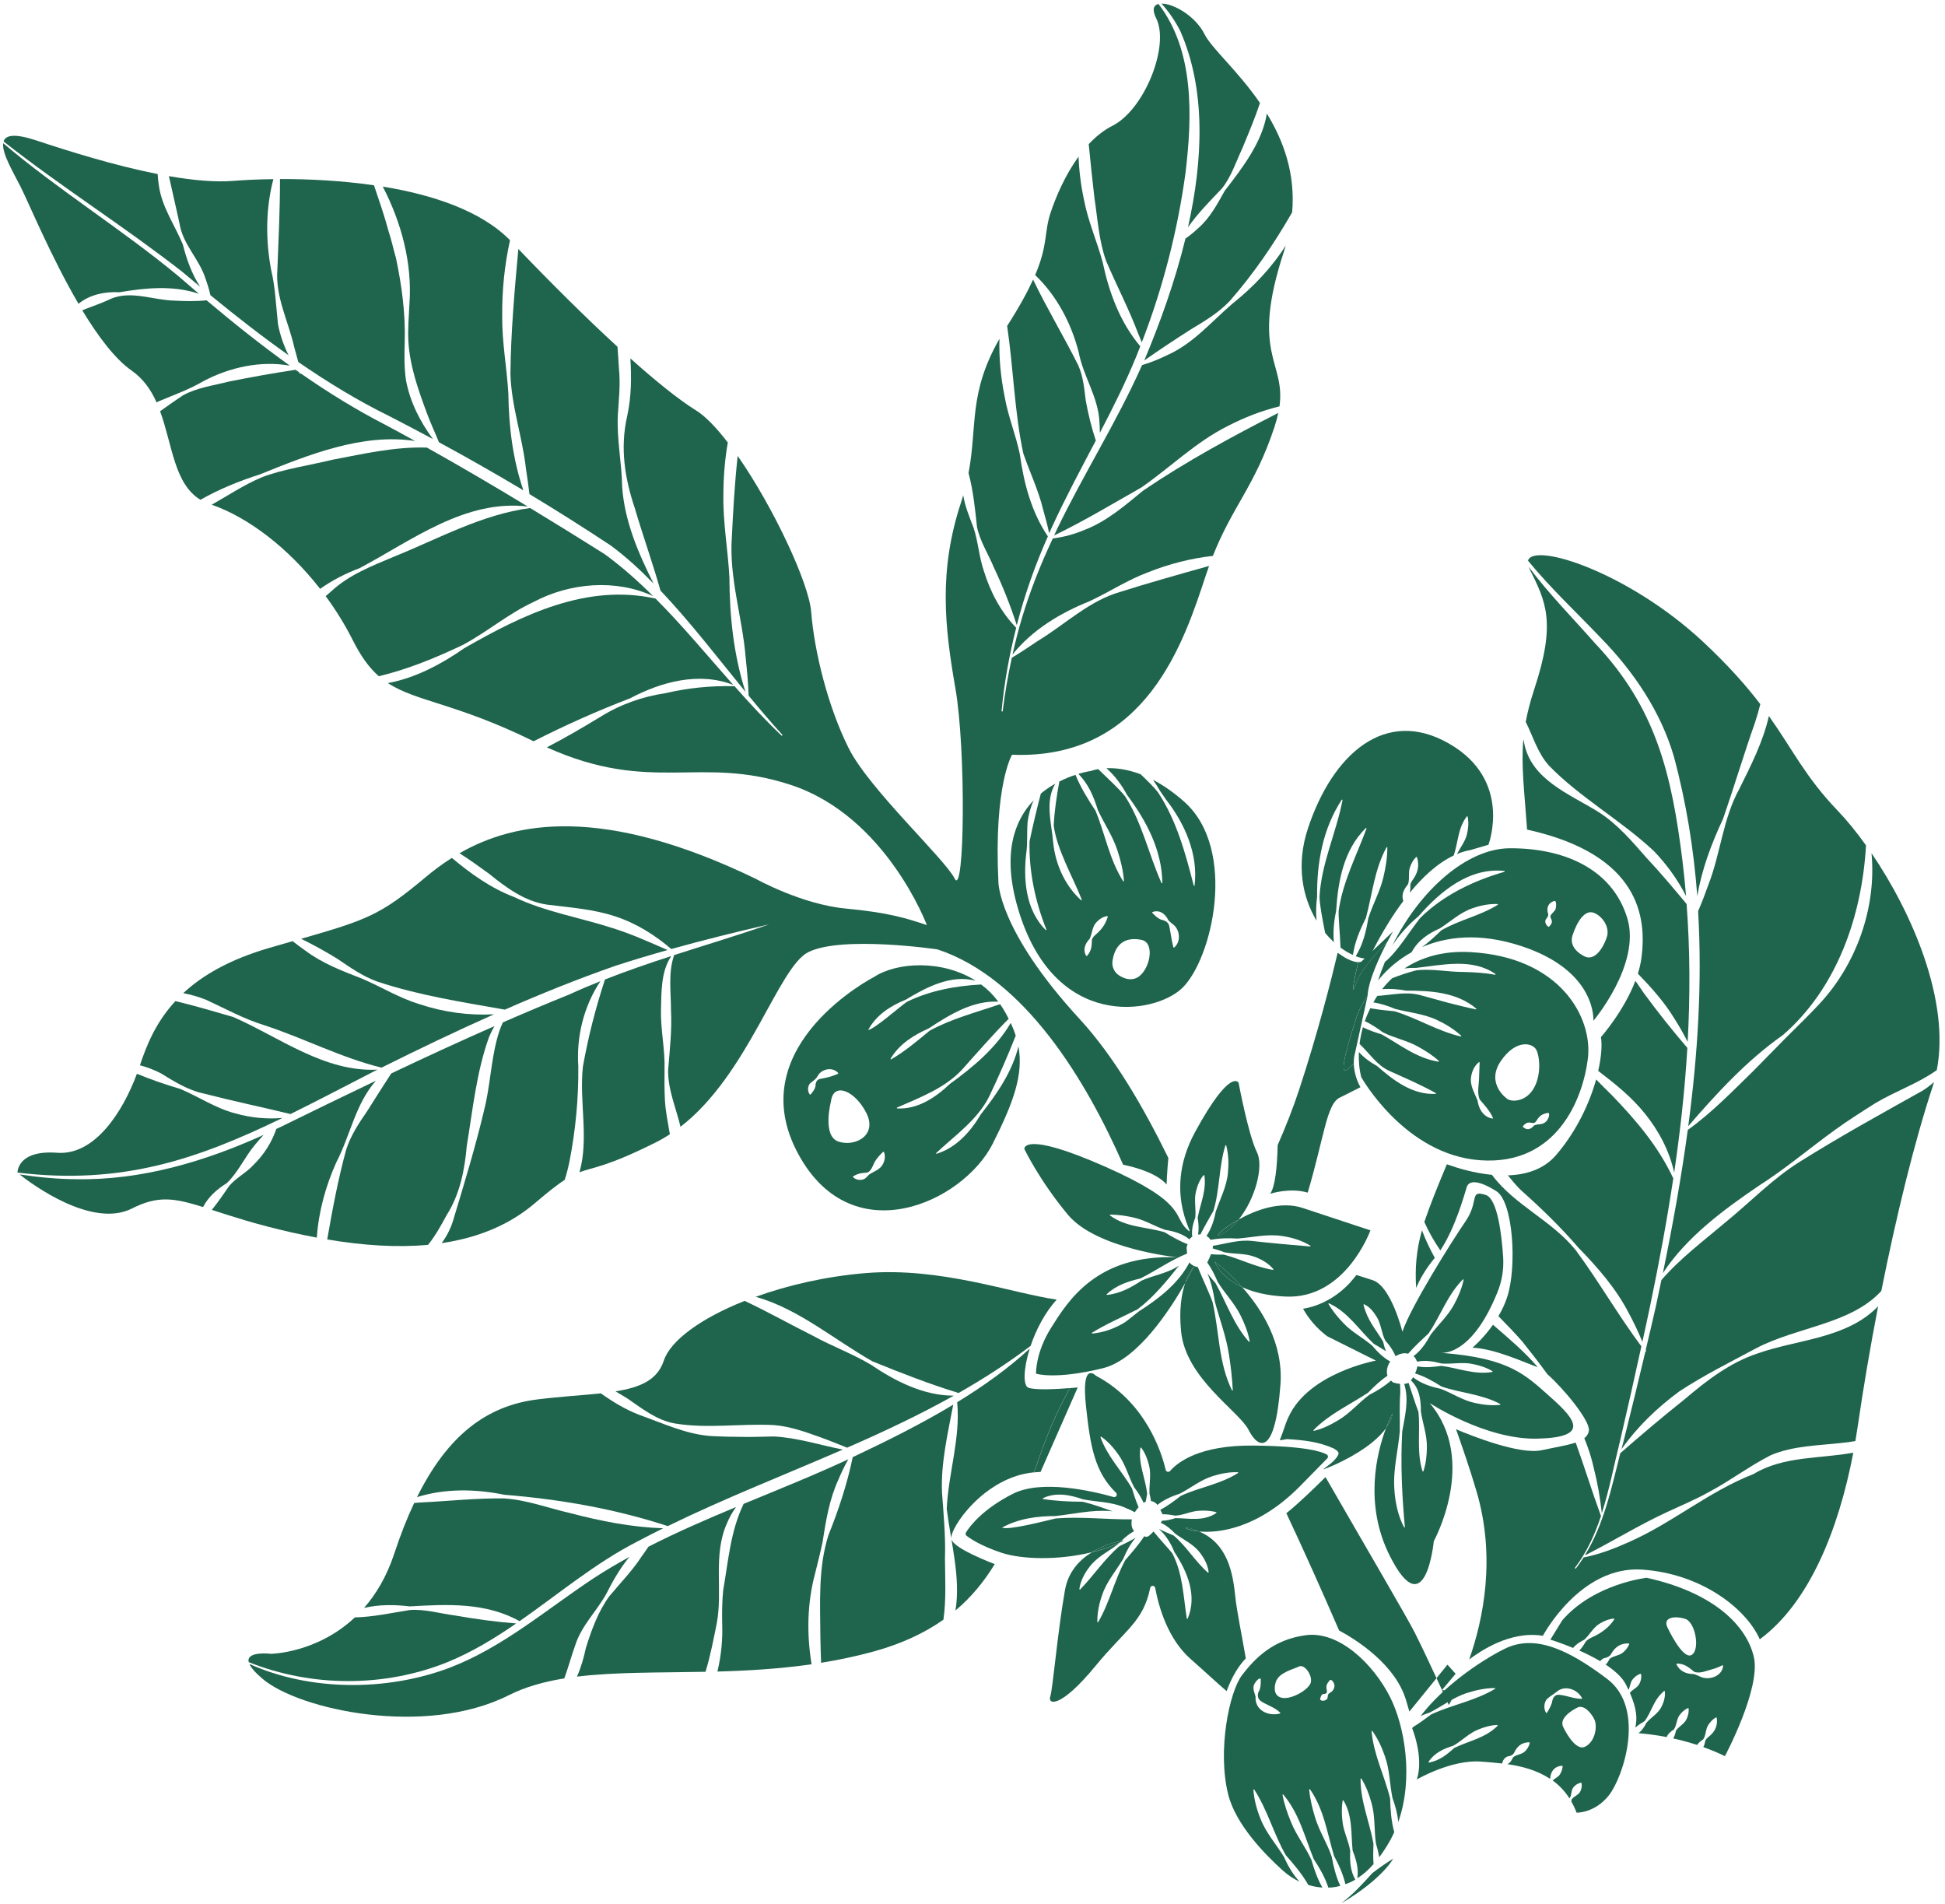 <svg width="329" height="322" viewBox="0 0 329 322" fill="none" xmlns="http://www.w3.org/2000/svg">
<path d="M252.6 162.25L252.43 162.33C253.1 164.76 254.24 166.92 255.68 168.89C255.87 168.26 256.05 167.63 256.23 167C254.98 165.44 253.77 163.86 252.6 162.25Z" fill="#1F644D"/>
<path d="M245.25 184.45L245.09 184.55C245.96 186.42 246.76 188.3 247.62 190.18C247.84 189.67 248.05 189.16 248.27 188.64C247.33 187.22 246.34 185.81 245.25 184.45Z" fill="#1F644D"/>
<path d="M226.91 321.87C227.86 321.34 232.11 318.83 234.82 315.55C235.12 315.18 235.41 314.77 235.68 314.34C234.46 315.12 233.25 315.92 232.11 316.82C230.48 318.64 228.87 320.4 226.91 321.87Z" fill="#1F644D"/>
<path d="M182.3 234.66C182.3 234.66 181.76 234.72 180.97 234.78C180.46 235.73 179.93 236.72 179.4 237.79C177.6 241.38 176.24 245.2 174.9 249.03C175.27 249 175.63 248.96 176.01 248.95L182.3 234.66Z" fill="#1F644D"/>
<path d="M228.25 180.56C228.49 180.3 228.74 180.08 229 179.89C228.98 179.13 229.08 178.66 229.08 178.66L231.34 168.39C230.48 169.74 229.86 170.87 229.65 171.5C228.71 174.32 225.76 183.26 228.25 180.56Z" fill="#1F644D"/>
<path d="M229.76 162.73C228.82 166.56 228.54 168.97 229.48 166.1C230.07 164.31 232.31 161.7 234.68 159.28C235.23 158.23 235.63 157.54 235.63 157.54L230.24 162.67C230.09 162.72 229.92 162.73 229.76 162.73Z" fill="#1F644D"/>
<path d="M245.07 288.36C245.07 288.36 245.53 287.59 246.2 286.23L243.92 285.83L246.22 283.09L244.84 281.55L242.99 283.82C244.17 286.37 245.07 288.36 245.07 288.36Z" fill="#1F644D"/>
<path d="M122.93 257.72C123.34 256.72 123.87 255.75 124.51 254.88C119.49 256.97 114.51 259.13 109.69 261.59C109.26 262.2 108.86 262.83 108.53 263.25C106.95 265.68 104.91 267.75 103.07 269.97C101.18 272.54 100.05 275.7 99.11 278.69C98.75 280.36 98.29 282.01 97.59 283.57C104.04 282.78 111.42 282.91 119.34 282.75C120.16 280.08 120.69 277.28 121.24 274.56C122.29 268.97 120.57 263.1 122.93 257.72Z" fill="#1F644D"/>
<path d="M114.14 240.75C119.72 241.68 125.34 240.72 130.96 241.03C133.64 241.25 136.18 242.16 138.64 243.04C140.21 243.6 141.74 244.23 143.28 244.85C149.43 242.17 155.49 239.32 161.33 236.05C156.21 236.05 151.45 233.61 147.29 230.8C144.16 228.94 140.69 227.67 137.51 225.92C133.61 223.97 129.89 221.87 125.96 220.02C118.64 222.92 113.43 226.69 112.29 230.11C111.2 233.42 108.29 234.66 104.12 235.32C104.78 235.7 105.44 236.1 106.09 236.5C108.6 238.22 111.07 240.21 114.14 240.75Z" fill="#1F644D"/>
<path d="M112.95 258.11C122.64 253.38 132.7 249.45 142.56 245.17C138.63 244.38 134.82 243.16 130.92 242.95C129.42 242.97 127.81 243.04 126.32 243.03C124.26 243.03 122.19 242.98 120.1 242.87C115.86 242.52 112.03 240.67 108.06 239.27C105.74 238.36 103.64 237.08 101.63 235.66C98.52 235.99 94.88 236.19 90.87 236.69C82.14 237.78 75.62 242.97 70.54 253.21C75.31 251.72 80.43 251.82 85.32 252.81C94.74 253.58 103.96 255.17 112.95 258.11Z" fill="#1F644D"/>
<path d="M87.31 274.58C83.77 274.3 80.4 273.83 76.93 273.22C74.41 272.9 71.87 272.11 69.3 272.31C66.21 272.79 63.18 273.48 60.03 273.55C53.58 279.61 45.86 279.71 45.86 279.71C45.86 279.71 41.6 279.19 42.07 281.12C52.75 285.38 65 285.39 75.59 281.16C79.78 279.46 83.61 277.13 87.31 274.58Z" fill="#1F644D"/>
<path d="M87.89 274.19C94.46 269.61 100.67 264.37 107.8 260.72C109.25 259.95 110.71 259.21 112.18 258.48C106.84 258.3 101.62 257.27 96.48 255.92C92.75 255.07 89.11 253.67 85.27 253.43C80.51 253.36 75.79 253.9 71.04 254.12C70.71 254.15 70.39 254.18 70.06 254.2C68.85 256.76 67.73 259.62 66.68 262.8C65.4 266.67 63.59 269.65 61.58 271.95C64.09 271.36 66.73 271.38 69.3 271.69C75.65 271.33 82.12 270.98 87.89 274.19Z" fill="#1F644D"/>
<path d="M95.45 283.87C96.14 282 96.65 280.06 97.33 278.18C98.39 274.92 100.9 272.53 102.53 269.62C103.63 267.44 104.89 265.21 106.48 263.31C104.41 264.45 102.37 265.65 100.38 266.95C92.4 272.23 85.06 278.63 75.97 282.1C65.36 286.08 52.38 286.03 42.19 281.43C42.46 282.05 43.15 282.87 44.46 283.98C50.62 289.17 71.9 293.84 86.07 286.71C88.86 285.3 92.01 284.43 95.45 283.87Z" fill="#1F644D"/>
<path d="M75.55 205.52C77.79 201.97 78.61 197.88 78.96 193.75C79.98 187.63 80.59 181.32 82.72 175.4C82.98 174.78 83.29 174.15 83.63 173.55C77.83 176.1 71.97 178.8 66.18 181.55C64.81 183.64 63.5 185.72 62.18 187.82C60.76 189.88 59.33 192.01 58.56 194.43C57.2 199.4 56.24 204.51 55.35 209.63C61.45 210.66 67.18 211.02 72.4 210.54C73.62 209.05 74.57 207.32 75.55 205.52Z" fill="#1F644D"/>
<path d="M63.59 182.78C58.13 185.39 52.74 188.01 47.55 190.56C47.28 190.69 47.01 190.82 46.74 190.94C45.96 193.22 44.67 195.24 42.96 196.94C41.74 198.31 39.98 199.16 38.79 200.55C37.82 201.96 36.88 203.33 35.83 204.63C39.09 205.68 43.28 207.07 49.32 208.44C50.76 208.77 52.18 209.05 53.59 209.32C53.89 204.91 55.1 200.54 56.91 196.54C59.27 191.98 60.12 186.7 63.59 182.78Z" fill="#1F644D"/>
<path d="M34.35 204.15C35.21 202.45 36.72 201.12 38.35 200.11C40.31 198.26 41.4 195.67 43.13 193.62C43.6 193.06 44.08 192.5 44.58 191.95C34.65 196.45 23.93 199.63 12.97 199.44C9.73 199.43 6.51 199.11 3.32 198.64C5.33 200.23 15.52 207.81 22.31 204.4C26.74 202.16 29.45 202.62 34.35 204.15Z" fill="#1F644D"/>
<path d="M112.41 180.89C112.51 177.56 111.75 174.26 111.8 170.9C111.89 167.86 111.77 164.33 113.55 161.7C109.77 162.92 106 164.22 102.33 165.66C100.73 170.58 99.5 175.34 98.6 180.4C97.95 186.26 99.65 192.57 98.02 198.26C100.37 197.38 102.66 197.37 111.05 193.15C111.83 192.76 112.58 192.31 113.31 191.84C112.99 189.91 112.57 187.97 112.47 186.01C112.38 184.3 112.39 182.59 112.41 180.89Z" fill="#1F644D"/>
<path d="M90.48 203.49C92.76 201.54 94.3 200.34 95.52 199.55C95.85 198.53 96.11 197.49 96.33 196.43C97.36 191.17 97.88 185.73 97.82 180.34C97.48 175.31 98.76 170.14 101.56 165.95C99.79 166.66 98.04 167.39 96.34 168.18C92.64 169.67 88.86 171.26 85.06 172.92C84.62 173.85 84.3 174.84 84.04 175.84C83 179.84 82.89 183.95 81.83 188.01C80.39 194.07 78.57 200.04 76.76 206.04C76.37 207.49 75.66 208.96 74.71 210.25C80.78 209.36 86.11 207.22 90.48 203.49Z" fill="#1F644D"/>
<path d="M159.58 273.94C160.07 270.55 159.87 267.06 159.84 263.61C159.97 259.88 159.61 256.14 159.34 252.42C159.14 247.37 160.32 242.47 161.24 237.57C155.74 240.89 149.89 243.78 144.24 246.45C143.3 251.01 141.84 255.37 140.13 259.65C138.36 265.21 138.74 271.18 138.77 276.94C138.79 278.36 138.84 279.8 138.89 281.23C141.84 280.75 144.82 280.13 147.81 279.31C152.63 277.98 156.45 276.14 159.58 273.94Z" fill="#1F644D"/>
<path d="M137.88 266.1C138.26 264.56 138.82 262.37 139.14 260.8C139.7 257.21 140.28 253.58 141.82 250.25C142.3 249.07 142.87 247.93 143.49 246.81C137.67 249.52 131.71 251.9 125.79 254.35C123.56 258.93 123.19 264.04 122.32 269.02C122.14 270.88 122.12 272.74 122.16 274.63C122.25 277.16 122.02 279.99 121.35 282.71C126.48 282.57 131.82 282.26 137.28 281.48C136.44 276.37 136.53 271.11 137.88 266.1Z" fill="#1F644D"/>
<path d="M165.26 89.11C165.75 91.53 167.16 93.67 168.09 95.92C169.61 99.14 170.88 102.31 171.99 105.74C173.32 100.6 175.09 95.57 177.25 90.72C174.46 86.59 173.19 81.73 172.51 76.86C171.84 73.56 170.51 70.42 169.94 67.09C169.29 63.88 168.96 60.58 169.06 57.3C163.78 66.56 165.35 71.99 163.83 80.01C164.63 83 164.93 86.03 165.26 89.11Z" fill="#1F644D"/>
<path d="M126.1 117.02C124.09 110.76 123.41 104.21 123.38 97.66C123.14 93.05 122.29 88.47 122.36 83.83C122.36 80.85 122.59 77.82 123.11 74.84C121.19 72.35 119.32 70.38 117.67 69.37C114.77 67.57 110.9 64.44 106.63 60.62C106.83 63.86 106.8 67.1 106.1 70.33C104.86 75.7 105.66 80.83 107.39 85.99C108.74 90.59 110.39 95.17 111.72 99.88C116.86 105.31 121.39 111.25 126.1 117.02Z" fill="#1F644D"/>
<path d="M69.08 57.77C69.34 61.99 70.74 65.91 72.19 69.83C72.8 71.5 73.57 73.11 74.25 74.8C79.07 77.41 83.83 80.12 88.53 82.93C86.73 77.67 86.06 72.11 85.99 66.55C85.73 62.18 84.9 57.84 84.95 53.44C84.91 49.15 85.34 44.83 86.27 40.63C81.35 35.62 73.13 32.93 64.75 31.56C67.9 37.65 69.75 44.49 69.26 51.36C69.16 53.53 68.96 55.66 69.08 57.77Z" fill="#1F644D"/>
<path d="M104.51 70.18C104.68 67.44 104.97 65.01 104.69 62.3C104.63 61.13 104.54 59.9 104.45 58.65C98.99 53.64 93.06 47.73 87.68 42.11C87.04 49.15 86.41 56.15 86.34 63.26C86.5 68.71 88.37 73.9 88.97 79.3C89.19 80.72 89.39 82.14 89.56 83.57C94.19 86.36 98.76 89.25 103.29 92.25C105.93 94.19 108.31 96.4 110.56 98.71C107.96 93.56 105.65 88.14 105.24 82.36C105.18 78.27 104.3 74.28 104.51 70.18Z" fill="#1F644D"/>
<path d="M39.74 188.29C36.43 187.43 33.54 185.44 30.43 184.15C27.93 183.43 25.53 182.58 23.16 181.61C20.79 188 16.07 195.44 9.67 194.97C3.09 194.48 2.96 198.06 2.96 198.32C20.57 200.44 33.3 196.11 47.78 189.08C45.08 189.31 42.34 189.04 39.74 188.29Z" fill="#1F644D"/>
<path d="M49.78 58.75C50.01 59.58 50.24 60.4 50.46 61.23C55.41 64.64 60.54 67.78 65.97 70.44C68.41 71.69 70.82 72.97 73.23 74.26C71.04 71.29 69.33 67.92 68.67 64.28C68.35 62.12 68.4 59.94 68.46 57.78C68.6 53.02 67.96 48.29 66.98 43.65C66.56 42.2 66.21 40.56 65.73 39.12C65.03 36.51 64.14 33.94 63.26 31.34C57.62 30.52 52 30.27 47.36 30.28C47.38 35.21 47.09 41.12 46.92 45.58C46.54 50.21 48.8 54.36 49.78 58.75Z" fill="#1F644D"/>
<path d="M34.78 47.18C35.1 48.07 35.38 48.97 35.59 49.92C39.89 53.45 44.28 56.87 48.81 60.08C47.98 58.41 47.36 56.63 47.02 54.81C46.68 51.73 46.59 48.7 45.87 45.67C44.91 40.61 44.93 35.3 46.24 30.3C43.55 30.33 41.23 30.45 39.52 30.59C36.36 30.85 32.57 30.48 28.57 29.79C29.19 32.46 29.76 35.13 30.37 37.81C30.92 41.36 33.74 43.83 34.78 47.18Z" fill="#1F644D"/>
<path d="M187.1 44.13C188.88 48.3 190.98 52.3 192.58 56.55C192.77 57 192.96 57.45 193.14 57.9C196.72 48.64 199.21 38.96 200.54 29.17C201.67 19.63 202.05 8.58 195.95 0.66C195.13 0.88 194.84 1.64 195.57 3.09C197.89 7.71 193.61 18.54 188.16 21.28C186.68 22.03 185.35 23.11 184.16 24.38C184.45 27.39 184.77 30.39 185.12 33.43C185.67 37.01 185.87 40.7 187.1 44.13Z" fill="#1F644D"/>
<path d="M182.47 59.6C183.24 63.66 185.78 67.16 185.97 71.35C186.02 71.97 186.04 72.59 186.04 73.21C188.28 68.92 190.44 64.61 192.26 60.15C192.47 59.63 192.67 59.1 192.88 58.57C189.45 54.51 187.6 49.47 186.51 44.32C185.55 40.78 184.03 37.38 183.35 33.75C182.84 31.38 182.53 28.94 182.44 26.49C180.19 29.59 178.61 33.25 177.69 36.03C176.6 39.34 177.29 41.36 175.1 46.52C178.77 50.03 181.22 54.7 182.47 59.6Z" fill="#1F644D"/>
<path d="M176.43 86.12C176.81 87.46 177.18 88.81 177.47 90.2C177.63 89.85 177.77 89.49 177.94 89.14C180.23 84.16 182.82 79.34 185.36 74.51C184.62 72.28 184.06 70 183.65 67.69C183.4 65.7 183.22 63.65 182.39 61.79C179.93 56.86 177.14 52.27 174.75 47.29C173.81 49.35 172.44 51.88 170.36 55.13C171.43 62.36 171.62 69.93 173.1 76.7C174.18 79.86 175.64 82.86 176.43 86.12Z" fill="#1F644D"/>
<path d="M33.85 48.49C32.43 46.32 31.56 43.85 30.92 41.33C29.57 38.09 27.45 35.12 26.9 31.56C26.78 30.86 26.71 30.15 26.67 29.44C19.38 28 11.67 25.59 6.1 23.74C2.46 22.54 0.96 22.84 0.6 23.92C10.37 31.62 20.94 38.25 30.78 45.93C31.8 46.79 32.83 47.64 33.85 48.49Z" fill="#1F644D"/>
<path d="M44.74 173.41C51.35 175.57 57.74 178.91 64.53 180.57C70.81 177.45 77.14 174.4 83.56 171.55C79.31 171.78 75.01 171.19 70.97 169.84C67.54 168.81 64.47 166.89 61.19 165.5C57.88 164.22 54.52 162.93 51.65 160.78C50.92 160.27 50.2 159.74 49.5 159.18C48.3 159.53 47.03 159.89 45.62 160.3C38.8 162.28 34.2 164.99 31 167.97C32.29 168.22 33.57 168.59 34.78 169.06C38.1 170.58 41.24 172.34 44.74 173.41Z" fill="#1F644D"/>
<path d="M63.86 166.03C70.82 168.34 78.15 169.48 85.39 170.76C91.53 168.07 97.75 165.56 104.09 163.35C107.01 162.39 109.96 161.52 112.92 160.68C109.74 159.29 106.65 157.9 103.46 156.92C98.12 155.2 92.16 154.2 86.95 151.71C83.01 150.21 79.63 147.77 76.43 145.1C74.77 146.15 73.29 147.27 71.97 148.38C64.34 154.76 62.18 155.54 50.94 158.78C53.01 159.79 55.02 160.91 57 162.12C59.18 163.59 61.35 165.14 63.86 166.03Z" fill="#1F644D"/>
<path d="M49.14 188.42C53.52 186.26 58.08 183.87 62.99 181.34C63.28 181.2 63.56 181.06 63.85 180.91C54.86 181.35 47.33 175.46 39.46 172.01C36.18 171.06 32.96 170.1 29.67 169.32C26.33 172.93 24.79 176.81 23.67 180.17C24.89 180.49 26.08 180.95 27.19 181.52C29.5 182.93 31.77 184.38 34.46 184.95C39.32 186.2 44.22 187.23 49.14 188.42Z" fill="#1F644D"/>
<path d="M106.57 118.11C111.83 115.32 118.25 113.58 124.03 115.84C119.69 110.93 115.49 105.86 110.89 101.24C99.24 98.65 88.35 104 78.52 109.64C74.67 112.32 70.26 114.68 65.61 115.53C70.44 118.69 77.22 118.95 90.26 125.37C95.56 122.68 100.98 120.25 106.57 118.11Z" fill="#1F644D"/>
<path d="M43.97 80.23C52.13 76.94 61.32 73.21 70.22 74.59C68.56 73.67 66.89 72.77 65.22 71.87C60.23 69.31 55.47 66.36 50.89 63.17C50.84 63.2 50.77 63.23 50.77 63.23C50.7 63.14 50.64 63.04 50.57 62.95C50.38 62.81 50.19 62.67 49.99 62.54C46.14 63.13 42.52 63.77 38.74 64.53C36.13 65.2 33.33 65.55 30.92 66.88C29.62 67.74 28.36 68.65 27.08 69.55C29.16 75.21 29.46 81.86 33.91 84.53C37.08 82.72 40.49 81.35 43.97 80.23Z" fill="#1F644D"/>
<path d="M90.24 101.82C96.38 98.55 104.17 97.89 110.49 100.83C107.91 98.27 105.2 95.85 102.26 93.71C98.1 91.09 93.9 88.49 89.67 85.92C81.47 87.03 74.3 91.05 66.74 94.11C62.94 95.7 58.98 97.24 56 100.04C55.69 100.3 55.39 100.57 55.09 100.83C56.79 103.14 58.35 105.64 59.68 108.29C61.09 111.09 62.49 112.98 64.08 114.37C68.97 113.2 73.65 111.28 78.22 109.11C82.37 106.92 85.95 103.8 90.24 101.82Z" fill="#1F644D"/>
<path d="M34.4 64.47C38.82 62.13 44.06 60.96 49.02 61.84C44.17 58.36 39.5 54.64 34.94 50.79C33.06 50.99 31.23 50.94 29.41 50.84C25.9 50.75 22.21 49.11 18.81 50.51C17.52 51.15 16.01 51.66 14.68 52.18C14.42 52.27 14.17 52.39 13.92 52.49C16.56 56.85 19.43 60.7 22.27 62.68C24.26 64.07 25.55 65.96 26.49 68.07C26.58 68.02 26.66 67.96 26.75 67.91C29.35 66.82 31.96 65.9 34.4 64.47Z" fill="#1F644D"/>
<path d="M20.2 49.43C24.69 48.67 29.32 48.23 33.65 49.69C32.48 48.7 31.32 47.7 30.17 46.7C20.85 38.95 9.71 32.02 0.54 24.22C0.31 25.95 2.24 29.12 3.5 31.62C4.88 34.36 8.66 43.49 13.28 51.38C15.15 49.83 17.77 49.29 20.2 49.43Z" fill="#1F644D"/>
<path d="M60.81 96.1C69.66 91.41 78.69 84.4 89.27 85.67C83.65 82.26 77.96 78.92 72.21 75.7C66.79 75.53 61.53 76.75 56.22 77.76C52.66 78.64 47.53 79.41 44.18 80.77C41.24 82.02 38.59 83.8 35.81 85.36C41.93 87.49 48.7 92.6 54.15 99.59C56.2 98.14 58.47 96.98 60.81 96.1Z" fill="#1F644D"/>
<path d="M294.22 133.41C291.43 138.46 291.05 144.3 288.98 149.63C288.45 151.13 287.88 152.62 287.24 154.1C287.95 166.2 287.18 178.38 285.57 190.47C290.42 184.86 295.49 179.34 301.58 175.06C310.76 167.09 314.95 154.93 315.64 142.98C314.01 140.7 312.37 138.69 310.83 137.09C305.37 131.4 303.27 126.82 299.21 121.1C298.26 125.4 296.11 129.6 294.22 133.41Z" fill="#1F644D"/>
<path d="M304.39 196.52C299.83 199.37 296.08 203.29 291.94 206.67C288.2 209.84 284.23 212.8 281.03 216.5C280.73 217.94 280.43 219.39 280.12 220.83C279.56 223.32 278.97 225.81 278.38 228.3C278.41 228.37 278.44 228.44 278.47 228.51L278.32 228.59C277.14 233.59 275.93 238.58 274.68 243.56C274.54 244.07 274.41 244.59 274.28 245.1C276.95 241.31 280.34 238.05 284.08 235.31C288.22 232.59 292.63 230.4 297 228.06C303.82 224.44 313.11 223.98 318.23 218.33C320.76 205.65 323.82 193.11 326.94 183.69C327.01 183.47 327.07 183.24 327.14 183.01C326.54 183.53 325.92 184.02 325.25 184.44C318.13 188.43 311.25 192.2 304.39 196.52Z" fill="#1F644D"/>
<path d="M258.46 94.82C262.24 99.45 266.65 103.54 270.8 107.91C276.29 113.53 280.9 120.3 283.13 127.92C285.24 135.73 286.5 143.62 287.1 151.57C287.86 147.01 289.51 142.65 291.47 138.46C293.32 133.11 294.96 127.6 296.84 122.27C297.19 121.22 297.49 120.16 297.76 119.1C295.43 116.05 292.44 112.63 288.09 108.56C275.54 96.85 259.45 91.64 258.46 94.82Z" fill="#1F644D"/>
<path d="M313.84 243.73C314 242.79 314.15 241.84 314.29 240.9C315.21 234.57 316.37 227.76 317.69 220.93C312.38 226.43 303.99 226.53 297.33 228.9C292.67 230.43 288.72 233.46 285.03 236.6C281.31 239.56 277.7 242.61 274.07 245.79C272.58 251.72 271.29 257.87 268.07 263.07C272.75 260.72 277.14 257.98 281.89 255.78C284.31 254.66 286.79 253.62 289.12 252.32C292.7 250.42 295.9 247.96 299.53 246.12C303.32 244.5 307.63 244.49 311.55 244.04C312.32 243.97 313.09 243.86 313.84 243.73Z" fill="#1F644D"/>
<path d="M269.81 108.81C266.06 104.55 261.99 100.44 258.57 95.87C258.61 95.97 258.64 96.06 258.69 96.16C261.5 101.75 263.27 105.26 259.51 116.61C258.85 118.62 258.39 120.41 258.08 122.09C259.35 124.63 260.11 127.42 262.06 129.54C267.2 134.83 274.29 138.82 279.77 143.95C281.93 146.21 283.79 148.77 285.2 151.56C285.03 149.53 284.83 147.51 284.58 145.49C282.77 131.03 280.16 119.73 269.81 108.81Z" fill="#1F644D"/>
<path d="M307.6 169.96C305.8 171.9 303.9 173.7 302.05 175.56L296.57 181.14C293.05 184.57 289.57 188.18 285.49 191.11C284.39 199.24 282.92 207.33 281.28 215.32C285.27 209.24 291.49 204.64 297.41 200.61C301.97 197.72 306.06 194.22 310.43 191.07C312.62 189.49 314.89 188.05 317.18 186.6C320.66 184.52 324.44 183.26 327.61 180.99C329.88 169.3 323.46 154.41 316.57 144.3C317.44 153.55 313.97 163.24 307.6 169.96Z" fill="#1F644D"/>
<path d="M183.45 89.62C181.74 90.35 179.92 90.84 178.08 91.07C176.03 95.43 174.24 99.92 172.86 104.54C172.25 106.57 171.74 108.62 171.27 110.69C174.65 106.49 179.34 103.68 184.29 101.69C187.64 100.13 190.76 98.06 194.25 96.77C197.73 95.39 201.42 94.43 205.16 94.02C208.53 85.52 212.28 82.21 215.59 72.18C215.87 71.33 216.07 70.56 216.22 69.84C208.37 73.85 200.7 78.01 193.4 82.95C190.32 85.46 187.24 88.18 183.45 89.62Z" fill="#1F644D"/>
<path d="M196.47 0.61C197.72 1.99 198.78 3.55 199.63 5.21C204.02 15.16 203.5 27.04 200.95 38.44C202.62 36.06 204.66 34 206.67 31.9C208.27 29.9 209.06 27.41 210.13 25.11C211.21 22.52 212.25 20.04 213.13 17.42C209.4 11.99 204.95 8.18 203.77 5.82C202.19 2.66 198.46 0.59 196.47 0.61Z" fill="#1F644D"/>
<path d="M197.6 59.99C196.17 60.69 194.71 61.3 193.18 61.75C188.92 71.35 183.28 80.18 178.78 89.54C178.62 89.88 178.47 90.22 178.31 90.56C183.41 88.1 188.15 85.23 193.06 82.45C197.97 79.04 202.28 74.75 207.68 72.05C210.45 70.62 213.39 69.46 216.43 68.73C217.48 61.02 211.41 60 217.21 42.45C217.31 42.13 217.39 41.83 217.49 41.52C215.1 45.29 211.93 48.61 208.47 51.36C204.94 54.38 201.91 58.03 197.6 59.99Z" fill="#1F644D"/>
<path d="M207.18 32.25C205.91 34.5 204.69 36.85 202.69 38.58C202.02 39.22 201.29 39.81 200.52 40.36C198.75 47.62 196.21 54.62 193.65 60.74C193.62 60.82 193.58 60.9 193.54 60.97C196.13 59.16 198.74 57.43 201.4 55.73C203.74 54.32 206.13 52.91 208.02 50.9C212.08 46.27 215.51 41.23 218.57 35.91C219.14 29.29 217.07 23.75 214.29 19.21C213.5 24.07 210.17 28.38 207.18 32.25Z" fill="#1F644D"/>
<path d="M160.14 255.2C160.88 261.1 162.52 266.85 161.62 272.38C164.39 270.06 166.51 267.4 168.26 264.54C165.48 263.46 161.14 261.57 160.92 260.27C160.62 258.44 166.54 249.78 174.89 249.02C176.23 245.19 177.59 241.37 179.39 237.78C179.93 236.71 180.45 235.72 180.96 234.77C178.96 234.93 175.28 235.15 173.98 234.72C173.02 234.4 173.11 231.51 174.18 228.09C170.52 231.47 166.33 234.45 161.91 237.16C162.49 243.24 160.41 249.19 160.14 255.2Z" fill="#1F644D"/>
<path d="M162.14 235.6C166.34 233.21 170.42 230.58 174.33 227.63C175.22 224.98 176.69 222.07 178.74 219.8C171.18 218.74 159.15 214.26 146.41 215.32C139.7 215.88 133.28 217.36 127.83 219.33C135.07 221.36 141.1 226.58 147.6 230.26C152.42 232.21 157.13 234.06 162.14 235.6Z" fill="#1F644D"/>
<path d="M219.7 184.46C218.71 187.46 217.47 190.59 216.12 193.67C216.04 197.29 215.71 200.71 214.85 201.9C214.85 201.9 218.24 200.81 221.2 201.71C223.95 192.47 224.39 186.77 226.57 185.67C227.57 185.17 228.9 184.5 230.12 183.88C229.25 182.31 229.03 180.86 229 179.89C228.74 180.09 228.49 180.3 228.25 180.56C225.76 183.25 228.71 174.31 229.64 171.5C229.85 170.87 230.48 169.74 231.33 168.39V168.38C231.47 165.78 233.45 161.62 234.67 159.28C232.3 161.69 230.06 164.31 229.47 166.1C228.52 168.97 228.81 166.56 229.75 162.73C228.63 162.72 227.2 161.83 226.27 161.14C225.26 165.43 222.98 174.52 219.7 184.46Z" fill="#1F644D"/>
<path d="M224.21 249.82C222.67 251.35 219.66 254.29 217.59 255.93C220.46 262.04 223.47 268.75 226.51 275.76C229.54 277.4 236.1 281.57 237.86 287.64L238.4 289.48L242.99 283.83C241.83 281.34 240.42 278.33 239.32 276.15C238.07 273.66 231.06 261.72 224.21 249.82Z" fill="#1F644D"/>
<path d="M92.6 153.01C96.41 153.48 100.36 153.76 104.08 154.99C107.62 156.15 110.78 158.14 113.55 160.51C119.03 158.98 124.55 157.61 130.09 156.34C125.03 158.12 119.55 159.76 114.04 161.53C112.99 164.5 113.5 167.74 113.5 170.86C113.68 174.18 113.29 177.57 113.02 180.92C112.94 184.24 114.35 187.35 115.11 190.57C126.63 181.68 131.61 163.61 136.72 161.04C142.39 158.19 158.57 160.57 158.57 160.57C173.34 165.45 183.7 182.69 189.98 196.99C192.2 197.45 195.7 198.45 197.33 200.33C197.33 200.33 197.42 197.89 197.63 195.85C193.39 187.21 188.42 178.65 182.65 172.38C168.75 157.29 168.88 149.12 168.88 149.12C168.09 132.76 171.19 127.65 171.19 127.65C193.99 128.54 200.35 108.25 204 97.21C204.17 96.69 204.35 96.21 204.52 95.72C199.42 97.15 193.8 98.73 189.62 100.07C184.25 101.57 180.24 105.56 175.57 108.39C174.11 109.37 172.67 110.34 171.15 111.25C170.5 114.25 169.97 117.28 169.6 120.33L169.41 120.31C169.86 115.54 170.71 110.82 171.89 106.18C169.27 103.47 167.51 100.12 166.42 96.56C165.6 94.19 165.47 91.63 164.68 89.27C164 87.48 163.24 85.67 162.93 83.76C162.82 84.14 162.72 84.52 162.58 84.92C158.72 96.59 159.8 106.04 161.61 116.44C163.42 126.84 163.17 151.94 161.48 148.59C159.79 145.23 147.05 133.5 143.57 126.57C140.09 119.65 137.75 110.3 137.21 103.47C136.83 98.63 130.83 85.79 124.78 77.11C124.28 81.67 124.02 86.25 123.8 90.74C123.28 97.68 125.57 104.34 126.13 111.2C126.35 113.34 126.56 115.48 126.63 117.65C128.48 119.9 130.36 122.12 132.33 124.27C132.41 124.35 132.28 124.49 132.19 124.4C129.38 121.74 126.75 118.89 124.17 115.97C124.16 116.02 124.15 116.06 124.15 116.06C120.22 115.96 116.37 116.35 112.55 117.24C108.63 117.82 104.84 119.17 101.48 121.29C98.54 123.07 95.56 124.82 92.5 126.4C110.26 134.39 118.33 127.65 133.82 132.77C149.91 138.09 156.78 156.46 156.78 156.46C153.31 155.31 150.47 154.37 143.01 153.66C135.55 152.94 127.87 148.65 127.87 148.65C101.98 136.12 87.08 138.93 77.73 144.31C79.43 145.39 81.05 146.57 82.65 147.72C85.58 150.09 88.76 152.48 92.6 153.01Z" fill="#1F644D"/>
<path d="M252.54 224.06C250.84 226.46 249.07 227.94 249.07 227.94C252.85 228.06 258.34 230.64 260.12 231.24C257.97 228.7 255.06 226.23 252.54 224.06Z" fill="#1F644D"/>
<path d="M297.67 277.26C306 271.1 310.98 258.82 313.49 245.69C307.8 246.75 301.75 246.21 296.6 249.31C289.06 252.24 282.87 257.59 275.49 260.83C273.05 261.92 270.52 262.9 267.87 263.41C267.45 264.06 267.01 264.7 266.53 265.32L266.38 265.2C268.41 262.53 269.77 259.54 270.81 256.41C269.29 252.26 268.01 248.08 266.53 243.98C265.12 244.46 263.12 244.77 260.76 245.28C257.07 246.06 249.09 242.92 246.29 241.73C247.44 244.97 248.62 248.4 249.72 252.11C253.08 263.38 250.9 273.89 248.52 280.66C250.34 279.31 255.41 275.76 260.98 276.66C260.98 276.66 267.3 264.75 277.79 265.47C287.74 266.15 295.35 272.01 297.67 277.26Z" fill="#1F644D"/>
<path d="M242.69 212.76L242.7 212.75C241.87 211.25 241.13 209.69 240.53 208.08C239.58 211.38 239.32 214.59 239.55 217.83C240.08 216.55 241.03 214.74 242.69 212.76Z" fill="#1F644D"/>
<path d="M278.54 145.12C276.05 142.29 273.56 139.33 270.33 137.3C265.53 134.31 258.89 131.85 257.79 125.53L257.68 125.04C257.28 129.54 257.85 133.8 258.31 140.31C277.58 144.57 278.51 155.37 277.66 161.97C277.54 162.87 277.33 163.78 277.05 164.67C279.35 167.05 281.56 169.51 283.28 172.36C284.07 173.6 284.8 174.89 285.47 176.21C285.9 168.44 285.88 160.66 285.29 152.89C283.06 150.22 280.88 147.61 278.54 145.12Z" fill="#1F644D"/>
<path d="M278.11 168.04C277.62 167.32 277.13 166.61 276.63 165.89C274.66 171.06 270.8 175.41 270.8 175.41C271.02 176.67 270.89 178.7 270.34 181.12C273.2 183.31 276.01 185.55 278.26 188.37C280.6 191.27 282.4 194.69 283.19 198.32C284.22 191.32 285 184.28 285.42 177.23C282.86 174.25 280.44 171.21 278.11 168.04Z" fill="#1F644D"/>
<path d="M268.76 241.98C268.68 242.51 268.41 242.91 267.99 243.25C268.66 244.9 269.23 246.6 269.61 248.37C270.24 250.86 270.68 253.38 270.95 255.93C272.26 251.85 273.06 247.55 274.1 243.42C275.32 238.19 276.5 232.95 277.64 227.71C273.7 222.43 270.45 216.74 266.55 211.46C262.47 206.38 256.25 203.91 252.36 198.7C249.31 198.41 246.47 197.54 244.74 196.92C243.23 200.5 241.9 203.8 240.93 206.67C241.67 208.37 242.6 209.96 243.63 211.48C246.25 207.55 247.75 201.84 248.11 200.75C248.51 199.54 250.27 199.66 253.13 201.48C255.99 203.3 256.61 214.35 254.94 219.39C254.56 220.55 254.04 221.62 253.46 222.6C254.84 224 256.2 225.42 257.48 226.87C258.93 228.68 260.37 230.53 261.74 232.42C264.49 234.84 269.02 240.32 268.76 241.98Z" fill="#1F644D"/>
<path d="M272.65 185.23C271.75 184.36 270.87 183.47 269.99 182.57C268.88 186.54 266.72 191.27 263.22 195.35C261.12 197.8 258.11 198.69 255.06 198.79C255.73 199.63 256.43 200.45 257.19 201.22C260.65 204.3 264 207.54 267.02 211.05C270.27 214.39 273.39 217.95 275.53 222.13C276.38 223.69 277.13 225.29 277.81 226.94C278.27 224.84 278.74 222.73 279.17 220.62C280.64 213.57 281.96 206.45 283.04 199.3C280.51 193.89 276.73 189.46 272.65 185.23Z" fill="#1F644D"/>
<path d="M207.11 208.47C208 207.92 208.81 207.15 209.53 206.27C206.4 208.03 204.82 209.88 207.11 208.47Z" fill="#1F644D"/>
<path d="M210.11 217.69C207.67 214.96 205.47 213.4 205.47 213.4C205.47 213.4 206.32 215.94 210.11 217.69Z" fill="#1F644D"/>
<path d="M200.49 217C201.44 215.32 201.99 214.19 201.99 214.19C201.99 214.19 201.16 215.03 200.49 217Z" fill="#1F644D"/>
<path d="M202.16 191.44C196.16 202.44 203.06 210.09 200.72 207.86C198.38 205.63 200.82 203.44 186.85 197.28C172.88 191.12 173.27 194.33 173.27 194.33C173.27 194.33 175.82 199.67 180.65 205.46C185.48 211.25 199.13 212.65 199.13 212.65C185.46 212.09 180.6 220.14 177.85 224.48C175.1 228.82 175.25 232.33 175.25 232.33C175.25 232.33 178.5 233.4 186.58 231.4C192.46 229.94 197.93 221.49 200.48 217C201.15 215.04 201.98 214.19 201.98 214.19C201.98 214.19 201.43 215.32 200.48 217C199.88 218.76 199.41 221.41 199.78 225.17C200.57 233.15 209.61 238.68 211.2 241.84C212.79 245 215.68 246.48 216.59 234.19C217.11 227.15 213.38 221.36 210.11 217.69C206.32 215.94 205.47 213.4 205.47 213.4C205.47 213.4 207.66 214.95 210.11 217.69C211.86 218.5 214.24 219.14 217.45 219.29C227.63 219.76 231.81 208.09 231.81 208.09C231.81 208.09 228.03 206.84 220.34 204.3C216.64 203.08 212.42 204.63 209.52 206.26C208.8 207.15 207.99 207.92 207.1 208.46C204.81 209.87 206.39 208.02 209.52 206.26C212.38 202.73 213.78 197.19 212.62 194.89C211.17 192.01 209.51 183.13 209.51 183.13C209.51 183.13 208.16 180.44 202.16 191.44ZM207.71 198.33C207.51 200.67 206.39 202.76 205.64 204.94C205.37 206.38 204.9 207.82 204.08 209.03C204.38 209.2 204.6 209.44 204.77 209.7C206.26 209.41 207.78 209.38 209.31 209.48C211.83 209.29 214.33 208.66 216.87 209.05C218.55 209.29 220.22 209.8 221.68 210.7L221.64 210.82C218.71 210.58 214.72 210.22 211.82 209.89C209.54 209.62 207.39 210.36 205.17 210.7C205.17 210.83 205.15 210.98 205.12 211.15C205.77 211.32 206.42 211.52 207.06 211.79C208.81 212.14 210.67 211.93 212.38 212.62C213.5 213.06 214.6 213.69 215.4 214.67L215.33 214.78C212.36 214.29 209.85 212.94 206.99 212.19C206.27 212.2 205.55 212.2 204.84 212.12C204.66 212.6 204.44 213.09 204.21 213.52C204.93 214.53 205.48 215.65 205.97 216.8C207.17 218.76 208.85 220.43 209.86 222.52C210.54 223.9 211.13 225.34 211.39 226.9L211.27 226.95C208.66 224.02 207.48 220.37 205.61 217.02C205.13 216.48 204.68 215.93 204.24 215.38C204.87 216.88 205.25 218.5 205.49 220.11C206.27 223.08 207.41 226 207.87 229.04C208.2 231.06 208.42 233.08 208.53 235.15L208.41 235.18C206.07 230.48 206.26 225.19 205.1 220.21C204.68 218.97 203.45 216.37 202.6 214.29C202.01 214.21 201.46 213.9 201.21 213.5C199.35 217.06 196.02 219.65 192.65 221.79C191.96 222.31 191.02 223.12 190.31 223.62C188.63 224.67 186.72 225.37 184.72 225.55L184.68 225.43C187.22 223.86 189.8 222.78 192.41 221.45C195.17 219.37 197.3 216.72 199.44 214.05C199.3 214.13 199.17 214.22 199.03 214.31C197.18 215.41 195.01 215.73 193.08 216.6C191.29 217.79 189.45 218.78 187.24 219.02L187.19 218.9C188.82 217.35 190.84 216.72 192.92 216.22C195.61 214.87 198.01 213.13 200.8 212.02C200.72 211.42 200.72 210.91 200.72 210.91C200.72 210.91 200.72 210.91 200.88 210.44C199.49 209.89 198.27 209.18 196.97 208.4C193.86 207.49 190.46 207.6 187.73 205.55L187.77 205.43C189.12 205.43 190.39 205.62 191.65 205.9C193.56 206.29 195.27 207.39 197.11 208.01C198.57 208.24 200.06 208.67 201.2 209.62C201.32 209.43 201.48 209.28 201.67 209.16C201.52 208.06 201.79 206.99 202.18 205.92C202.35 204.46 201.93 202.93 202.31 201.48C202.55 200.52 202.91 199.55 203.6 198.74L203.72 198.78C204.11 201.35 203.04 203.53 202.59 205.96C202.74 206.93 202.82 207.87 202.65 208.8C202.79 208.78 202.93 208.77 203.06 208.77C203.74 207.41 204.49 206.14 205.25 204.8C206.35 201.17 206.15 197.38 207.28 193.7H207.41C207.82 195.22 207.85 196.79 207.71 198.33Z" fill="#1F644D"/>
<path d="M189.66 260.63C188.71 260.81 186.66 261.32 184.68 262.53C186.29 262.13 187.85 261.6 189.33 260.94C189.44 260.83 189.55 260.74 189.66 260.63Z" fill="#1F644D"/>
<path d="M219.86 251.4L224.5 246.67C224.7 246.47 224.66 246.14 224.42 246C223.53 245.49 220.73 244.58 212.04 244.49C202.86 244.39 199.18 247.34 197.93 248.78C197.7 249.05 197.26 248.95 197.18 248.6C196.51 245.74 193.86 237.17 185.38 232.68C185.38 232.68 182.86 229.99 183.69 237.78C184.43 244.68 185.18 248.98 188.78 252.47C189.1 252.78 188.78 253.31 188.36 253.19C184.56 252.12 176.17 250.22 171.37 252.63C166.16 255.25 164 258.21 163.4 259.18C163.28 259.37 163.32 259.61 163.5 259.75C164.16 260.26 165.99 261.49 169.44 262.63C172.81 263.74 178.95 263.94 184.68 262.53C186.66 261.32 188.71 260.81 189.66 260.63C190.32 259.99 191.03 259.4 191.84 258.96C191.33 258.42 191.35 257.55 191.45 256.97C187.14 257.01 182.88 256.47 178.57 256.82C176.93 257.19 170.69 258.85 169.49 258.37C172.28 256.83 175.41 256.42 178.52 256.41C181.6 256.07 184.66 255.34 187.78 255.57C187.92 255.58 188.05 255.6 188.19 255.61C186.53 255.01 184.88 254.41 183.14 253.99C180.86 253.98 178.71 253.88 176.4 253.53L176.38 253.41C178.6 252.32 181.03 252.83 183.21 253.59C185.47 254.02 187.82 254 189.99 254.86C190.66 255.12 191.32 255.42 191.95 255.77C192.12 255.51 192.34 255.2 192.59 254.91C192.15 253.88 191.8 252.82 191.47 251.72C189.74 248.77 187.32 246.35 186.14 243.05L186.24 242.97C187.42 243.78 188.34 244.84 189.14 245.96C190.37 247.64 190.88 249.72 191.84 251.54C192.46 252.36 193.03 253.23 193.44 254.17C193.49 254.14 193.54 254.1 193.59 254.07C193.66 254.03 193.73 254.01 193.8 253.99C193.87 253.55 193.95 253.1 194.04 252.64C193.76 250 192.51 247.61 192.9 244.85L193.02 244.82C193.7 245.73 194.09 246.75 194.35 247.79C194.77 249.37 194.36 251.02 194.44 252.63C194.55 253.04 194.64 253.45 194.69 253.87C195.13 253.93 195.5 254.17 195.78 254.52C196.89 253.65 198.19 253.07 199.55 252.63C201.44 251.67 203.12 250.26 205.18 249.64C206.54 249.22 207.95 248.94 209.41 249L209.44 249.12C206.41 251.05 202.94 251.52 199.75 252.99C198.62 253.87 197.51 254.7 196.27 255.36C196.44 255.7 196.5 255.82 196.65 256.11C197.36 256.09 198.06 256.2 198.79 256.34C200.18 256.28 201.51 255.55 202.9 255.51C203.82 255.46 204.76 255.49 205.74 255.76L205.76 255.89C203.55 257.36 201.23 256.79 198.82 256.76C198.07 257.01 197.32 257.19 196.56 257.2C196.5 257.31 196.43 257.43 196.35 257.56C197.27 257.96 198.08 258.63 198.76 259.37C200.19 260.43 201.89 261.16 202.99 262.63C203.71 263.58 204.32 264.69 204.45 265.94L204.33 265.99C202.13 264.05 200.67 261.51 198.52 259.7C197.65 259.34 196.84 258.98 196.03 258.59C197.21 259.64 198.07 261.03 198.65 262.5C200.83 265.78 202.57 269.9 200.88 273.79L200.75 273.77C200.16 269.99 200.08 266.12 198.29 262.7C197.23 261.43 196.14 260.29 195.12 259.02C195.06 259.08 195.01 259.14 194.95 259.2C194.21 259.96 194.02 260.02 193.55 259.83C192.6 261.27 191.49 262.53 190.35 263.85C188.5 267.25 187.72 271 185.74 274.38L185.62 274.35C185.58 272.75 185.93 271.19 186.45 269.71C187.21 267.46 188.8 265.65 190 263.64C190.53 262.36 191.2 261.12 192.1 260.08C191.22 260.6 190.3 261.05 189.35 261.51C186.8 263.69 185.04 266.44 182.69 268.85L182.57 268.8C182.75 267.39 183.44 266.11 184.29 265.01C185.56 263.32 187.48 262.42 189.11 261.17C189.18 261.1 189.26 261.04 189.33 260.96C187.86 261.62 186.29 262.15 184.68 262.55C182.64 263.8 180.7 265.79 180.14 268.94C178.85 276.26 178.1 285.58 177.65 286.95C177.2 288.31 179.36 288.99 185.29 281.78C190.41 275.55 193.37 274.32 194.56 268.56C194.65 268.1 195.32 268.1 195.4 268.56C196.03 271.92 197.6 277.26 201.4 280.59C203.89 282.78 205.92 284.7 207.49 286.02C208.02 284.55 209.06 282.19 210.73 280.49C210.09 276.73 209.2 272.43 208.96 270.11C208.55 266.07 207.69 261.08 202.83 259.02C200.35 258.78 199.7 257.94 202.07 258.73C202.34 258.82 202.58 258.92 202.83 259.02C206.15 259.32 212.75 258.56 219.86 251.4Z" fill="#1F644D"/>
<path d="M202.83 259C202.59 258.9 202.34 258.79 202.07 258.71C199.7 257.92 200.35 258.76 202.83 259Z" fill="#1F644D"/>
<path d="M235.54 239.06C235.54 239.06 235.04 239.98 234.45 241.56C235.55 240.04 235.54 239.06 235.54 239.06Z" fill="#1F644D"/>
<path d="M243.85 228.81C243.74 228.8 243.65 228.79 243.54 228.78C243.54 228.78 243.66 228.81 243.85 228.81Z" fill="#1F644D"/>
<path d="M247.9 206.56C245.54 209.99 238.59 221.08 237.22 225.24C237.22 225.24 235.33 217.55 232.2 216.52C231.56 216.31 230.59 216 229.44 215.64C229.08 216.09 228.72 216.54 228.33 216.97C226.26 219.21 223.45 220.86 220.41 221.35C221.37 223.02 222.69 224.65 224.5 226L232.74 230.12C232.74 230.12 221.3 232.2 217.93 239.72C217.79 240.04 217.63 240.35 217.52 240.69C217.16 241.78 216.81 242.73 216.48 243.59C216.66 243.6 217.58 243.39 217.76 243.4C220.49 243.56 223.08 243.85 225.58 244.97C226.09 245.27 226.59 245.6 226.37 246.04C225.73 247.3 224.38 247.98 223.82 248.54C224.87 248.15 225.96 247.68 227.11 247.1C231.28 245 233.38 243.03 234.44 241.56C235.03 239.98 235.53 239.06 235.53 239.06C235.53 239.06 235.54 240.04 234.44 241.56C232.89 245.7 230.69 254.4 235.08 263.13C241.15 275.2 242.53 260.65 242.53 260.65C242.53 260.65 250.08 246.99 241.82 237.29C241.82 237.29 251.28 243.53 260.05 243.32C268.82 243.11 266.68 240.21 262.35 236.37C258.06 232.57 255.47 229.7 243.84 228.81C243.64 228.81 243.53 228.78 243.53 228.78C243.64 228.79 243.73 228.8 243.84 228.81C245.02 228.84 249.39 228.24 253.31 218.52C254.07 216.64 254.39 214.62 254.26 212.6C254.01 208.84 253.31 202.77 251.33 202.11C248.46 201.17 250.26 203.13 247.9 206.56ZM247.58 216.43C247.27 217.91 246.69 219.27 246 220.56C244.97 222.53 243.28 224.03 241.96 225.79C241.24 227.14 240.33 228.46 239.1 229.36C239.41 229.61 239.51 229.9 239.67 230.21C239.69 230.24 239.69 230.27 239.7 230.3C241.08 230.01 242.47 230.24 243.83 230.61C245.58 230.75 247.38 230.32 249.12 230.7C250.27 230.93 251.41 231.28 252.47 231.92L252.44 232.04C249.42 232.56 246.71 231.39 243.8 231.01C242.43 231.21 241.1 231.35 239.75 231.09C239.71 231.3 239.65 231.52 239.59 231.71C239.55 231.84 239.47 232.05 239.36 232.29C240.99 232.78 242.41 233.61 243.85 234.51C247.16 235.63 250.65 235.78 253.8 237.48L253.78 237.6C252.34 237.76 250.92 237.6 249.54 237.3C247.45 236.87 245.66 235.64 243.69 234.89C242.01 234.54 240.38 234 239.02 232.94C238.91 233.13 238.79 233.32 238.66 233.48C240.1 234.75 240.37 236.88 240.34 238.71C240.65 240.73 241.4 242.71 241.36 244.78C241.35 246.15 241.21 247.52 240.76 248.86H240.63C239.57 245.52 240.28 242.15 239.93 238.78C239.3 237.13 238.82 235.53 238.25 233.86C238.22 233.88 238.19 233.91 238.16 233.92C238 234 237.77 234.04 237.52 234.06C238.37 236.7 237.66 239.46 237.19 242.09C236.89 247.51 237.14 252.88 237.64 258.31L237.52 258.35C236.47 256.37 236 254.12 235.86 251.91C235.61 248.56 236.5 245.34 236.78 242.05C236.8 239.89 236.7 237.7 236.86 235.56C236.85 235.06 236.86 234.54 236.81 234.05C236.44 234.02 236.06 233.95 235.72 233.84C235.62 233.81 235.45 233.66 235.29 233.5C234.2 234.45 232.98 235.22 231.67 235.88C229.84 237.21 228.37 239.02 226.41 240.18C225.12 240.96 223.75 241.66 222.22 242.01L222.16 241.9C224.85 239.14 228.28 237.63 231.42 235.54C232.44 234.49 233.49 233.48 234.7 232.68C234.69 232.65 234.66 232.62 234.66 232.59C234.47 231.78 234.69 230.95 235.16 230.27C233.98 229.62 232.99 228.64 232.12 227.6C230.56 226.26 228.65 225.29 227.24 223.78C226.29 222.79 225.42 221.74 224.69 220.51L224.78 220.42C228.04 221.91 229.88 224.94 232.39 227.29C233.1 227.69 233.78 228.1 234.45 228.54C234.22 228.02 234.07 227.45 233.95 226.89C232.6 224.68 231.33 223.35 230.63 220.67L230.72 220.58C231.69 221.02 232.33 221.86 232.84 222.67C233.63 223.9 233.66 225.44 234.32 226.72C235.06 227.55 235.65 228.38 236.06 229.39C236.11 229.35 236.17 229.3 236.22 229.28C236.74 229.02 237.34 228.74 238.19 228.95C239.27 227.73 240.42 226.65 241.64 225.53C243.7 222.52 244.82 219.01 247.47 216.37C247.46 216.37 247.58 216.43 247.58 216.43Z" fill="#1F644D"/>
<path d="M190.2 260.54C190.2 260.54 190 260.57 189.66 260.63C189.55 260.73 189.44 260.83 189.33 260.94C189.62 260.81 189.92 260.68 190.2 260.54Z" fill="#1F644D"/>
<path d="M199.96 167.12C205.08 162.2 209.34 143.66 200.34 135.62C198.45 133.94 196.67 132.75 195.03 131.89C195.46 132.5 195.86 133.12 196.22 133.76L197.2 135.19C200.42 139.29 202.72 144.5 202.06 149.8L201.93 149.81C200.52 144.32 199.02 138.76 195.88 134.01C195.33 133.28 194.18 132.13 192.94 130.95C190.58 130.06 188.6 129.87 187.16 129.93C188.58 131.19 189.74 132.77 190.64 134.44C193.89 138.8 196.56 143.78 196.61 149.36L196.49 149.39C194.29 144.5 193.22 139.2 190.31 134.68C189.26 133.36 187.34 131.63 185.76 130.08C184.98 130.22 184.56 130.39 184.56 130.39C184.56 130.39 183.69 130.5 182.4 130.89C184.08 132.54 185 134.72 185.68 136.94C186.75 139.29 188.27 141.45 189.05 143.94C189.59 145.58 189.99 147.27 190.12 149.03L190 149.07C187.65 145.36 186.95 141.1 185.31 137.12C184.01 135.16 182.82 133.24 181.92 131.05C181.11 131.31 180.17 131.68 179.19 132.18C178.73 134.71 178.36 137.09 178.24 139.62C178.74 143.65 181.52 148.39 183 152.2L182.9 152.28C180.11 149.78 178.5 146.11 178.14 142.42C177.85 139.14 176.74 135.51 178.5 132.55C177.68 133.01 176.85 133.56 176.06 134.22C175.35 136.93 174.72 139.58 174.15 142.31C174.02 147.39 175.13 152.53 177.01 157.25L176.91 157.32C173.4 153.86 173.04 148.47 173.65 143.84C173.8 142.31 173.7 140.64 173.81 139.11C173.97 137.83 174.3 136.54 174.85 135.35C171.62 138.72 169.46 144.33 172.17 153.58C178.24 174.38 195.28 171.62 199.96 167.12ZM197.79 156.68C197.68 155.96 197.03 155.66 196.4 155.55C195.85 155.3 195.43 154.95 194.9 154.38L194.93 154.26C196.13 153.8 197.14 154.59 197.6 155.59C197.81 155.86 198.08 156.07 198.37 156.3C199.61 157.19 199.82 159.26 198.6 160.27L198.48 160.23C198.12 158.81 198.07 158.04 197.79 156.68ZM184.33 158.77C184.75 157.86 184.74 156.7 185.49 155.95C185.96 155.45 186.55 155.05 187.31 154.93L187.39 155.03C186.97 156.41 186.3 157.25 185.24 158.16C185 158.38 184.78 158.64 184.7 158.95C184.67 159.97 184.66 160.79 183.86 161.68L183.73 161.67C183.1 160.57 183.59 159.54 184.33 158.77ZM189.35 165.01C188.5 164.49 188.03 163.49 188.18 162.51C188.72 159.03 191 158.53 193.08 158.96C195.54 159.46 194.42 164.3 192.32 165.36C191.25 165.9 190.15 165.51 189.35 165.01Z" fill="#1F644D"/>
<path d="M157.27 174.31C155.14 176.05 153.15 177.78 150.71 179.19L150.62 179.1C152.08 176.62 154.5 175.08 157.05 173.96C160.6 171.64 164.49 169.2 168.86 169.41C168.01 168.27 167.04 167.3 165.96 166.51C161.63 166.74 157.33 167.53 153.42 169.43C152.07 170.35 148.11 173.92 146.85 174.22C148.19 171.67 150.64 170.12 153.22 169.07C156.71 166.95 160.94 164.76 165.05 165.88C159.35 162.26 151.67 162.72 147.84 165.24C147.84 165.24 125.69 176.63 134.66 194.47C143.64 212.31 162.89 203.45 167.94 193.4C171.45 186.41 173.14 181.74 172.27 176.98C171.23 181.23 168.64 185.02 165.93 188.44C164.19 191.37 161.77 194.13 158.39 195.15L158.33 195.04C161.57 191.99 165.38 189.4 167.37 185.35C168.95 182.03 170.44 178.62 171.81 175.17C171.59 174.46 171.31 173.74 170.97 173.01C168.47 177.25 164.63 180.46 160.67 183.33C158.26 185.62 155.21 187.67 151.72 187.47L151.7 187.34C155.67 185.59 159.88 184.04 162.84 180.79C165.08 178.27 168.03 174.89 170.62 172.31C170.32 171.71 169.99 171.1 169.6 170.48C169.46 170.25 169.3 170.06 169.16 169.84C165.14 171.22 161.03 172.27 157.27 174.31ZM149.37 196.84C148.92 197.8 147.84 198.11 147.03 198.64C146.78 198.84 146.58 199.17 146.27 199.36C145.65 199.69 144.81 199.62 144.28 199.07L144.3 198.95C145.5 198.3 145.71 198.46 146.8 198.29C147.55 197.87 147.71 196.76 148.19 196.15C148.52 195.7 148.87 195.28 149.4 194.8L149.52 194.83C149.8 195.53 149.66 196.24 149.37 196.84ZM146.55 188.25C148.45 192.03 144.65 194.01 141.83 193.08C139.01 192.15 140.56 186.27 140.56 186.27C140.97 182.91 144.65 184.47 146.55 188.25ZM141.79 181.49L141.76 181.61C140.58 182.11 139.96 182.25 138.76 182.47C138.1 182.58 137.94 183.17 137.94 183.73C137.81 184.22 137.57 184.58 137.11 185.12H136.98C136.55 184.53 136.61 183.77 137 183.25C137.51 182.81 138.03 182.56 138.34 181.92C139.04 180.75 140.85 180.4 141.79 181.49Z" fill="#1F644D"/>
<path d="M221.24 140.11C219.18 146.34 220.34 151.79 222.7 155.72C222.57 154.37 222.62 153 222.79 151.66C222.72 145.91 223.77 140.1 226.98 135.23L227.1 135.28C226.04 140.84 223.5 146.01 223.2 151.68C223.21 153.03 223.71 155.56 224.15 157.77C224.62 158.35 225.12 158.88 225.63 159.35C225.46 157.59 225.64 155.79 226.01 154.06C226.32 149.03 227.29 143.71 231.05 140.03L231.16 140.1C229.44 144.76 227.11 149.16 226.43 154.1C226.4 155.48 226.68 158.11 226.75 160.27C227.45 160.79 228.15 161.2 228.85 161.51C229.17 159.26 230.06 157.25 231.05 155.23C232.14 151.2 232.49 147.02 234.55 143.28L234.67 143.31C234.67 145.02 234.4 146.68 234.02 148.3C233.46 150.75 232.18 152.97 231.44 155.36C231.07 157.6 230.53 159.78 229.32 161.73C230.09 162.02 230.84 162.17 231.54 162.17C231.54 162.17 233.79 157.16 237.4 152.35C237.37 152.34 237.34 152.33 237.34 152.33C237.02 151.15 237.52 150.36 238.17 149.55C238.49 148.65 238.17 147.55 238.51 146.66C238.72 146.06 239.01 145.48 239.55 144.93L239.67 144.96C240.15 146.35 239.82 147.65 238.98 148.79C238.78 149.07 238.61 149.35 238.56 149.68C238.58 150.14 238.57 150.59 238.46 151C240.59 148.39 243.12 146 245.9 144.69C246.66 142.44 246.59 140.05 248.13 138.06L248.25 138.09C248.46 139.1 248.37 140.07 248.16 141C247.89 142.27 247.03 143.3 246.46 144.44C247.2 144.13 247.96 143.9 248.73 143.77L251.77 142.88C251.77 142.88 255.94 131.98 245.13 125.78C234.34 119.55 225.4 127.53 221.24 140.11Z" fill="#1F644D"/>
<path d="M248.7 161.03C244.11 160.78 240.43 161.9 237.58 163.79C238.23 163.71 238.89 163.68 239.53 163.7C243.98 163.22 249.01 161.98 252.98 164.75L252.93 164.87C251.12 164.53 249.41 164.44 247.64 164.39C245 164.41 242.23 163.8 239.58 164.11C238.16 164.48 236.81 164.92 235.48 165.45C234.86 166.03 234.29 166.65 233.78 167.31C235.13 167.18 236.5 167.3 237.84 167.55C241.99 167.55 246.4 167.79 249.73 170.6L249.68 170.72C248.03 170.39 246.48 169.98 244.92 169.59L240.25 168.31C237.82 167.65 235.42 168.29 232.97 168.44C232.73 168.8 232.51 169.16 232.31 169.53C233.57 169.74 234.81 170.14 236 170.64C238.36 171.26 240.85 171.45 243.08 172.52C244.56 173.21 245.97 174.07 247.19 175.2L247.13 175.31C243.14 174.39 239.76 172.21 235.89 171.04C234.49 170.91 233.13 170.77 231.78 170.52C231.43 171.24 231.12 171.97 230.87 172.71C231.94 173.21 232.93 173.87 233.89 174.58C235.79 175.56 237.98 175.96 239.85 177.01C241.1 177.7 242.32 178.46 243.41 179.46L243.35 179.57C239.67 179 236.83 176.7 233.7 174.94C232.61 174.61 231.54 174.25 230.54 173.74C230.27 174.69 230.09 175.63 229.97 176.56C231.68 178.17 232.88 180.16 235.03 181.13L238.98 182.91C240.27 183.54 241.57 184.14 242.9 184.89L242.87 185.01C238.91 185.2 235.73 182.74 232.92 180.29C231.78 179.66 230.71 178.89 229.86 177.93C229.79 179.45 229.93 180.9 230.26 182.18C230.26 182.18 237.62 195.37 250.45 196.24C263.28 197.11 267.73 185.98 268.59 179.05C269.45 172.1 263.91 161.85 248.7 161.03ZM252.47 189.19C250.91 188.94 250.11 187.53 249.93 186.13C249.42 184.84 248.6 183.59 248.84 182.12C248.98 181.18 249.4 180.25 250.17 179.63L250.28 179.69L250.19 182.25C250.18 183.41 249.79 184.83 250.31 185.98C251.17 187.01 251.95 187.76 252.55 189.1L252.47 189.19ZM261.53 189.68C260.88 190.32 260.21 190.03 259.53 190.33C258.97 190.94 258.42 191.3 257.6 190.6V190.47C258.32 189.66 258.58 189.85 259.39 189.95C259.6 189.92 259.76 189.76 259.88 189.57C260.41 188.71 260.86 188.38 261.92 188.21C262.28 188.51 261.77 189.48 261.53 189.68ZM259.88 177.58C260.49 178.79 260.73 182.01 259.34 184.23C257.95 186.45 255.54 186.39 254.89 185.81C254.89 185.81 251.28 183.28 253.85 179.48C256.43 175.68 259.27 176.37 259.88 177.58Z" fill="#1F644D"/>
<path d="M235.51 159.92C236.72 158.06 238.24 156.4 239.95 154.96C243.62 150.76 248.55 146.65 254.5 147.31L254.51 147.44C249.24 148.96 244.16 151.38 240.24 155.25C238.56 157.32 236.36 161.02 234.26 162.69C233.84 163.73 233.44 164.78 233.11 165.85C233.11 165.85 234.97 163.16 238.78 161.05C239.8 159.09 241.61 157.87 243.56 157.02C245.37 155.86 246.98 154.33 249.06 153.62C250.42 153.14 251.86 152.84 253.34 152.9L253.37 153.02C250.32 154.92 246.85 155.57 243.79 157.36C242.73 158.37 241.71 159.34 240.55 160.18C244.51 158.48 250.1 157.62 257.39 160.03C270.19 164.26 269.52 172.65 269.52 172.65C269.52 172.65 277.62 163.09 275.26 155.3C272.62 146.6 263.98 143.39 255.29 143.47C248.08 143.54 240.14 150.6 235.51 159.92ZM261.44 155.56C261.71 155.17 262.03 154.91 261.82 154.39C261.55 153.45 262 152.55 263.03 152.36C263.34 152.58 263.2 153.49 263.15 153.67C263.03 154.19 262.26 154.56 262.24 155.06C262.51 155.76 262.75 155.98 262.03 156.73L261.9 156.74C261.43 156.41 261.31 155.96 261.44 155.56ZM271.8 158.49C271.23 160.23 269.89 162.4 268.24 161.85C268.24 161.85 265.19 160.63 266 158.18C266.81 155.73 268.09 153.89 269.52 154.36C270.95 154.83 272.37 156.76 271.8 158.49Z" fill="#1F644D"/>
<path d="M216.99 316.36C217.84 317.13 218.8 317.76 219.82 318.25C218.69 317.02 217.84 315.54 217.15 314C215.83 311.87 214.12 309.95 213.2 307.58C212.58 306.02 212.13 304.38 212.01 302.67L212.13 302.63C214.43 306.15 215.43 310.17 217.5 313.77C218.9 315.38 220.25 316.94 221.3 318.8C222.07 319.04 222.87 319.19 223.68 319.24C222.86 317.79 222.31 316.23 221.85 314.62C220.86 312.41 219.3 310.46 218.39 308.2C217.77 306.71 217.24 305.17 216.93 303.54L217.05 303.49C219.75 306.68 220.7 310.68 222.23 314.45C223.23 315.97 224.14 317.53 224.69 319.25C224.87 319.24 225.06 319.25 225.24 319.23C225.74 319.18 226.23 319.09 226.72 318.96C225.98 317.4 225.58 315.74 225.26 314.02C224.5 311.75 223.14 309.69 222.45 307.39C221.98 305.86 221.6 304.3 221.45 302.65L221.57 302.6C223.94 305.98 224.5 310.03 225.65 313.88C226.47 315.42 227.19 316.99 227.58 318.68C228.15 318.48 228.71 318.23 229.25 317.91C228.39 316.36 228.31 314.75 228.39 313.06C228.13 311.36 227.25 309.76 227.08 308.04C226.95 306.9 226.91 305.74 227.12 304.52L227.24 304.49C228.82 307.11 228.5 310.1 228.8 312.99C229.39 314.49 229.85 316.03 229.59 317.68C230.54 317.08 231.45 316.28 232.34 315.28C232.25 314.14 232.28 312.99 232.32 311.82C231.66 308.11 230.11 304.67 230.14 300.82L230.26 300.78C231.08 302.1 231.61 303.53 232.01 305C232.63 307.2 232.42 309.53 232.74 311.77C232.97 312.55 233.17 313.33 233.3 314.12C233.94 313.26 234.57 312.31 235.18 311.21C235.42 310.77 235.63 310.33 235.84 309.87C235.32 308 235.2 306.12 235.14 304.18C234.2 300.33 232.36 296.82 232 292.79L232.12 292.74C233.07 294.07 233.74 295.53 234.26 297.04C235.08 299.31 235.06 301.76 235.54 304.09C236.02 305.41 236.39 306.77 236.52 308.16C239.15 300.68 237.59 291.91 235.14 287.04C232.35 281.5 226.53 275.81 220.9 276.56C215.27 277.31 212.24 280.52 210.1 283.31C207.95 286.1 205.88 296.08 207.76 303.53C209.04 308.59 213.94 313.62 216.99 316.36ZM225.73 285.22C225.66 285.63 225.46 286.02 225.06 286.24C224.87 286.36 224.71 286.46 224.65 286.63C224.57 286.79 224.61 287.07 224.52 287.27C224.35 287.66 223.47 287.82 223.29 287.4C223.42 286.86 223.51 286.64 223.78 286.52C223.93 286.48 224.19 286.5 224.32 286.4C224.45 286.3 224.47 286.12 224.44 285.93C224.26 285.07 224.38 284.86 224.97 284.13C225.46 284.05 225.77 284.9 225.73 285.22ZM219.72 281.86C220.67 281.38 222.1 283.44 221.7 284.64C221.3 285.84 218.22 287.63 216.63 287.1C215.04 286.57 215.81 284.46 215.81 284.46C216.34 282.85 218.77 282.33 219.72 281.86ZM212.38 286.94C212.19 286.23 211.75 285.39 212.27 284.67C212.39 284.43 212.96 283.71 213.26 283.93C213.26 284.69 213.29 285.24 213.02 285.9C212.63 286.48 212.68 287.28 213.25 287.69C214.28 288.41 215.56 288.69 216.57 289.69L216.54 289.81C214.49 290.34 212.22 289.23 212.38 286.94Z" fill="#1F644D"/>
<path d="M241.89 289.62C244 288.55 245.9 287.03 248.19 286.32C249.7 285.84 251.27 285.5 252.89 285.5L252.92 285.62C249.5 287.68 245.64 288.31 242.08 289.97C241.06 290.73 240.06 291.47 238.99 292.12C238.95 292.18 238.91 292.24 238.87 292.3C238.87 292.3 240.89 297.23 239.66 300.96C239.66 300.96 245.51 297.55 250.52 297.94C251.59 298.02 252.81 298.11 254.08 298.26C254.21 297.69 254.5 297.32 254.91 297.1C255.44 296.99 255.96 296.89 256.18 296.31C256.69 295.29 257.47 294.68 258.68 294.67L258.76 294.77C258.63 295.4 258.33 295.82 257.98 296.18C257.45 296.75 256.5 296.72 255.95 297.21C255.69 297.75 255.44 298.17 254.96 298.37C257.4 298.72 259.98 299.39 262.19 300.85C262.21 300.77 262.24 300.68 262.24 300.58C262.35 299.5 263.08 298.67 264.24 298.65L264.33 298.74C264.27 299.34 264.09 299.74 263.86 300.11C263.61 300.54 263.01 300.77 262.63 301.13C263.7 301.91 264.67 302.9 265.47 304.15C265.48 304.15 265.49 304.14 265.5 304.14C265.89 303.63 265.7 302.8 266.18 302.25C266.47 301.92 266.83 301.64 267.41 301.5L267.52 301.57C267.62 302.16 267.5 302.6 267.31 302.99C266.99 303.65 266.16 303.8 265.84 304.36C265.83 304.48 265.81 304.6 265.8 304.71C266.13 305.29 266.43 305.9 266.68 306.58C266.68 306.58 269.75 306.68 272.15 303.64C274.56 300.6 278.46 288.94 271.86 283.96C265.26 278.98 259.58 276.31 254.44 278.9C249.95 281.16 243.95 285.46 240.31 290.22C240.81 290.01 241.35 289.81 241.89 289.62ZM253.34 291.87C251.28 293.95 248.5 294.42 245.99 295.63C244.74 296.77 243.48 297.78 241.7 298.11L241.63 298C242.63 296.47 244.16 295.77 245.79 295.27C247.25 294.47 248.44 293.16 250 292.54C251.03 292.11 252.11 291.79 253.29 291.74L253.34 291.87ZM269.67 290.76C270.25 291.91 269.87 294.54 268.13 295.42C266.39 296.29 264.48 292.21 264.48 292.21C263.59 290.67 265.79 289.32 266.83 288.8C267.86 288.27 269.09 289.61 269.67 290.76ZM261.61 287.42C262.22 286.85 262.86 286.52 263.5 285.98C264.92 285.01 266.87 285.78 267.61 287.22L267.54 287.33C266.04 287.29 265.12 286.77 263.72 286.64C262.92 286.58 262.61 287.26 262.53 287.92C262.35 288.51 262.09 289 261.66 289.7L261.53 289.71C261.09 289 261.15 288.09 261.61 287.42Z" fill="#1F644D"/>
<path d="M264.27 274.03L262.25 277.31C262.25 277.31 263.94 277.83 266.1 278.72C266.57 278.12 267.24 277.69 267.96 277.34C268.9 276.52 269.48 275.26 270.58 274.61C271.3 274.17 272.09 273.83 273.01 273.75L273.08 273.86C272.1 275.34 270.83 276.23 269.25 276.94C268.87 277.12 268.51 277.33 268.24 277.64C267.91 278.2 267.57 278.72 267.15 279.16C268.3 279.67 269.52 280.27 270.67 280.95C270.81 280.78 270.98 280.63 271.17 280.51C271.75 280.35 272.32 280.22 272.6 279.61C273.23 278.53 274.21 277.88 275.52 277.96L275.59 278.07C275.33 278.71 274.96 279.12 274.54 279.48C273.93 280.03 272.9 280.03 272.28 280.56C272.08 280.94 271.88 281.28 271.61 281.54C273.12 282.54 274.4 283.67 275.02 284.89C275.18 285.21 275.33 285.52 275.47 285.82C275.74 285.25 275.76 284.5 276.18 284.02C276.49 283.64 276.87 283.3 277.48 283.08L277.59 283.14C277.69 283.78 277.55 284.29 277.32 284.75C276.99 285.46 276.14 285.72 275.7 286.31C276.91 289.11 276.95 290.74 276.61 292.19C277.07 291.78 277.61 291.45 278.18 291.1C279.45 289.44 279.61 287.58 281.5 285.99L281.62 286.04C281.7 286.96 281.46 287.81 281.09 288.58C280.54 289.78 279.31 290.43 278.49 291.38C278.16 292.06 277.73 292.69 277.15 293.14C278.08 293.21 279.79 293.38 281.92 293.79C282.14 293.23 282.6 292.87 283.14 292.5C283.64 291.8 283.58 290.74 284.12 290.06C284.47 289.6 284.88 289.18 285.52 288.88L285.63 288.94C285.7 289.65 285.53 290.23 285.28 290.76C284.92 291.58 283.94 291.99 283.48 292.73C283.39 293.21 283.26 293.66 283.02 294.02C284.28 294.3 285.65 294.66 287.07 295.12C287.32 294.74 287.69 294.46 288.11 294.17C288.59 293.47 288.49 292.42 288.97 291.73C289.28 291.26 289.65 290.82 290.26 290.46L290.38 290.51C290.62 291.84 290.06 292.94 289.04 293.73C288.8 293.92 288.58 294.13 288.46 294.4C288.39 294.8 288.29 295.17 288.12 295.49C289.32 295.92 290.55 296.42 291.77 297.02C291.77 297.02 297.88 285.57 296.67 280.27C295.46 274.97 289.91 269.36 278.53 266.85C278.51 266.86 269.65 267.83 264.27 274.03ZM291.47 281.71C291.35 283.54 288.98 284.31 287.52 283.54C287.15 283.37 286.81 283.2 286.44 283.13C285.25 283.12 284.12 282.68 283.57 281.47L283.64 281.36C284.96 281.35 285.68 282.04 286.57 282.74C287.49 283.13 288.65 282.57 289.49 282.36C290.08 282.2 290.63 282.03 291.35 281.64L291.47 281.71ZM286.1 279.92C284.57 280.69 282.06 275.26 282.06 275.26C281.19 273.53 283.34 273.23 285.08 273.81C286.82 274.39 287.62 279.15 286.1 279.92Z" fill="#1F644D"/>
</svg>
